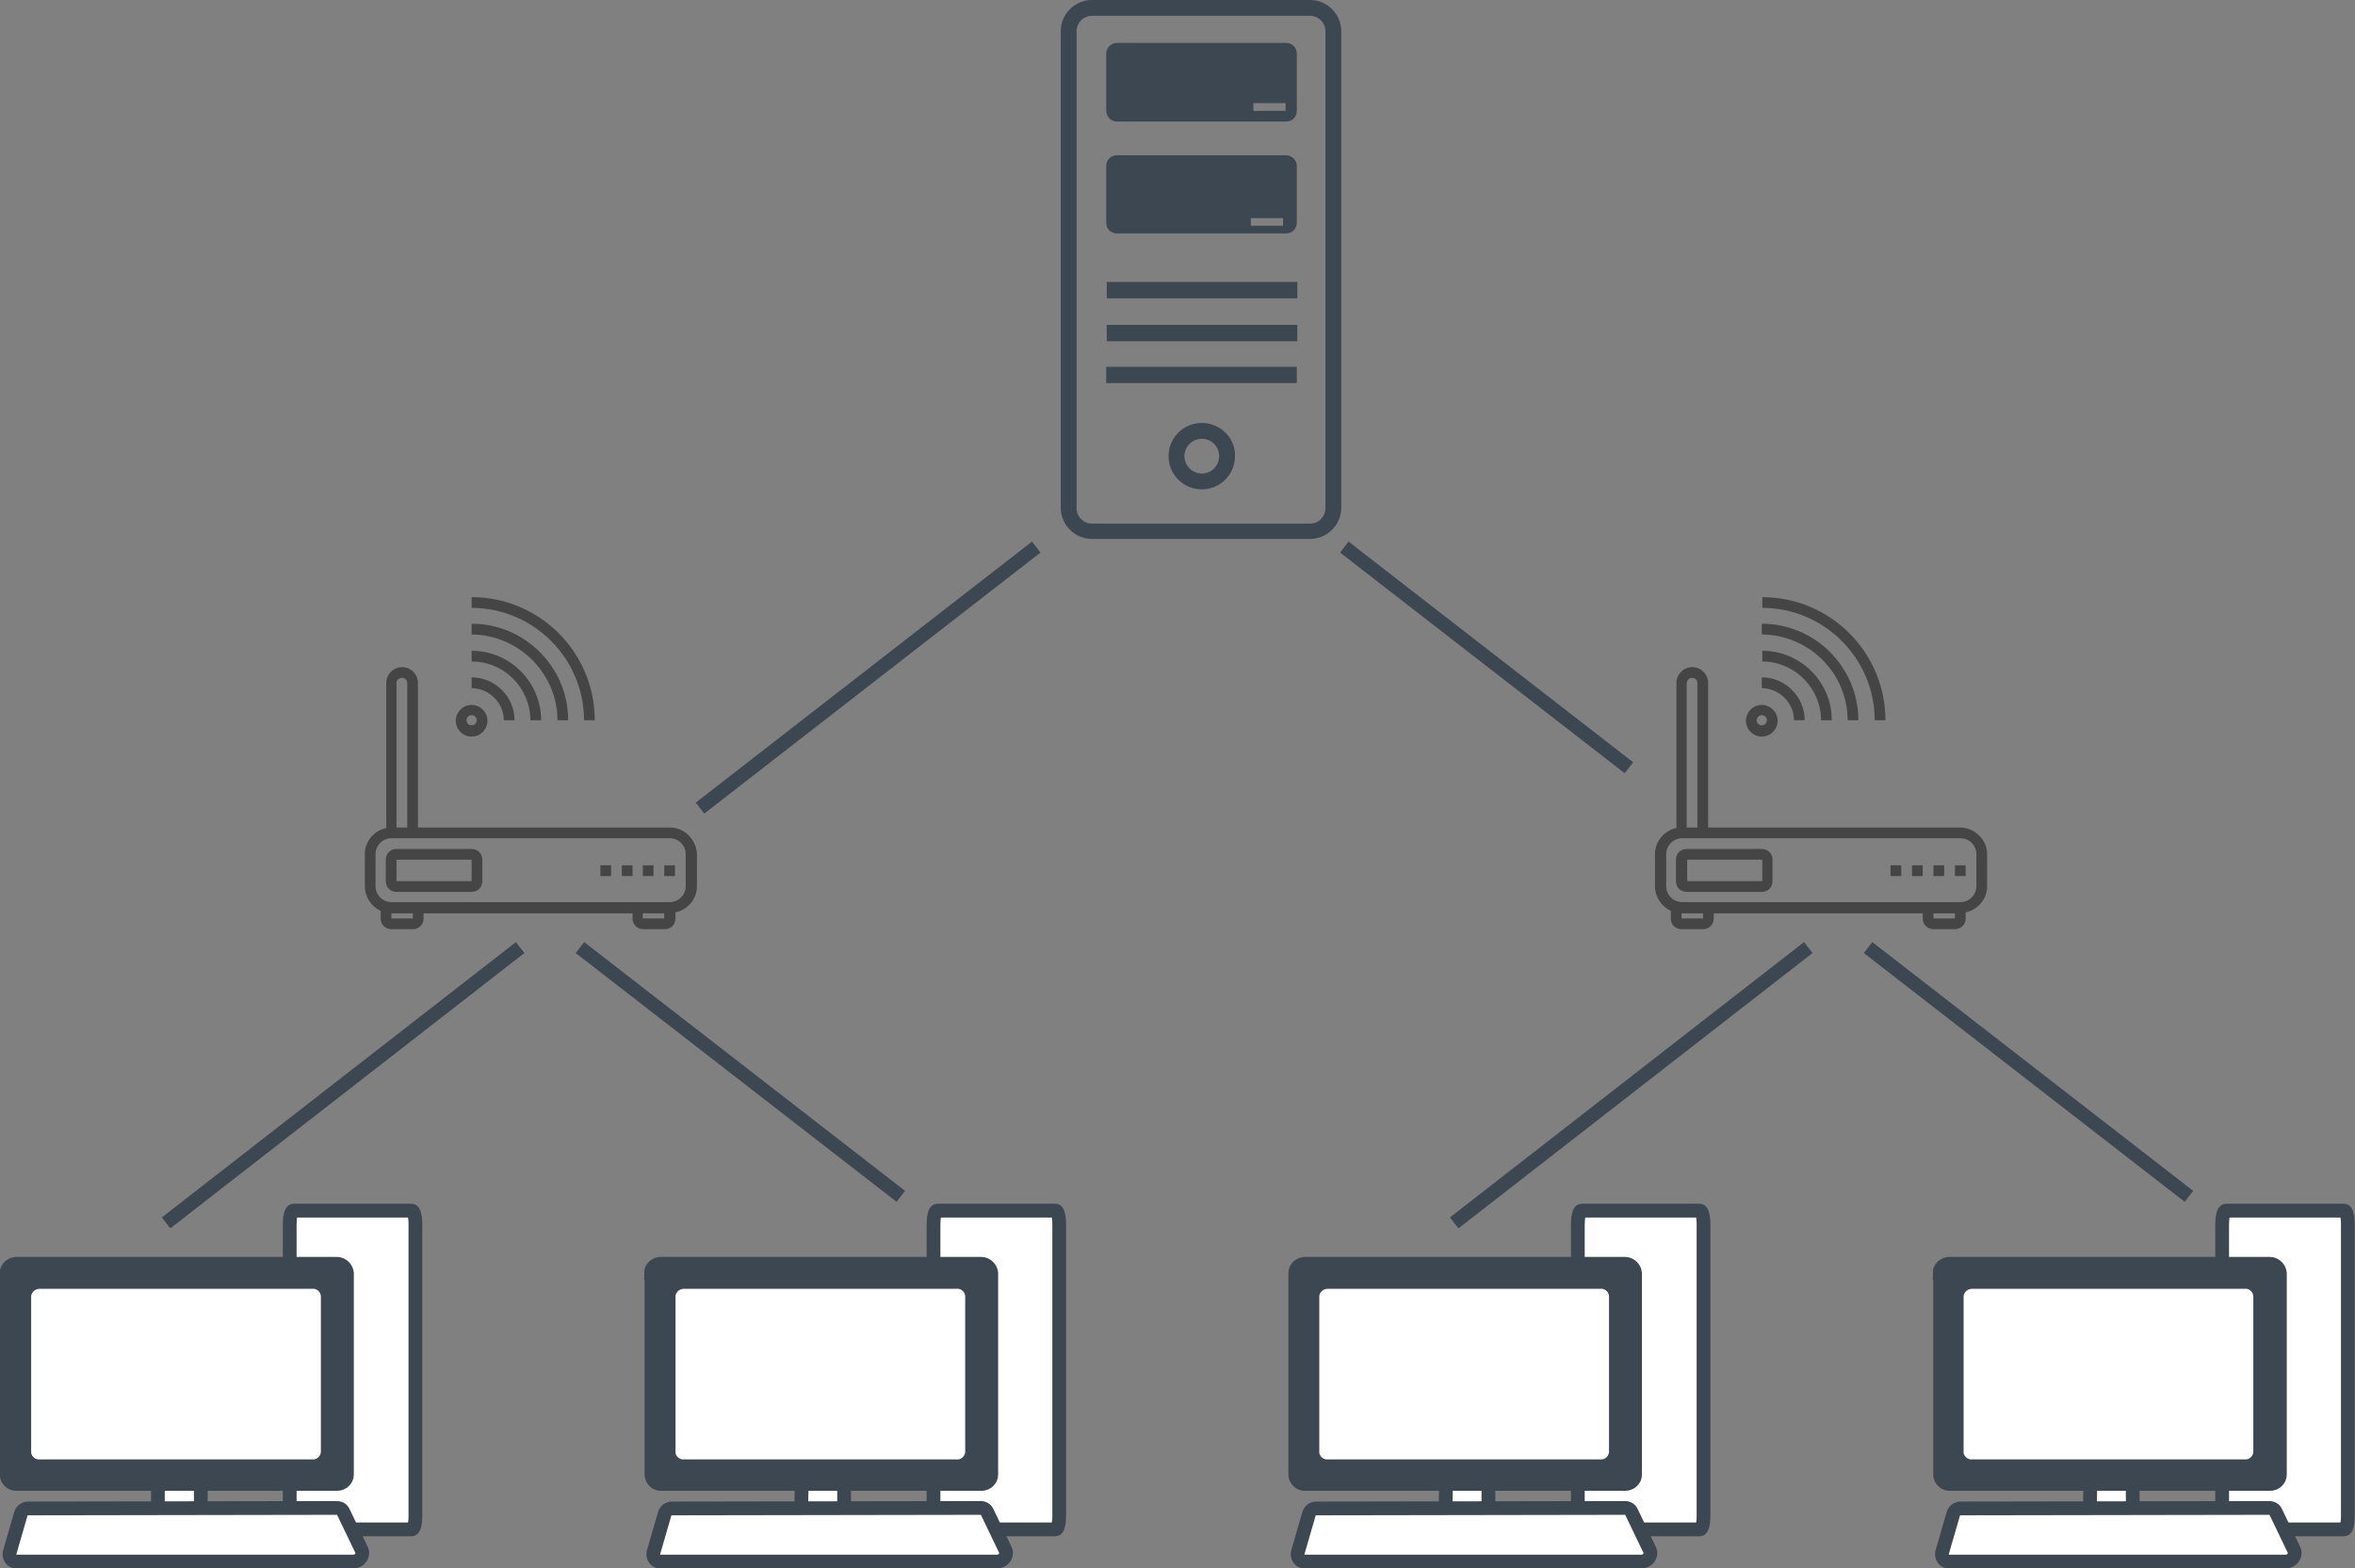 <?xml version="1.0" encoding="utf-8"?>
<!-- Generator: Adobe Illustrator 19.0.0, SVG Export Plug-In . SVG Version: 6.00 Build 0)  -->
<svg version="1.1" id="Capa_1" xmlns="http://www.w3.org/2000/svg" xmlns:xlink="http://www.w3.org/1999/xlink" x="0px" y="0px"
	 viewBox="0 0 460.9 307" style="enable-background:new 0 0 460.9 307;" xml:space="preserve">
<rect x="0" y="0" width="460.9" height="307" fill="#808080" stroke="none"/>
<style type="text/css">
	.st0{fill:#3D4752;}
	.st1{fill:#FFFFFF;}
	.st2{fill:none;stroke:#3D4752;stroke-width:2.694;stroke-miterlimit:10;}
	.st3{fill:none;stroke:#3D4752;stroke-width:2.713;stroke-miterlimit:10;}
	.st4{fill:#454545;}
</style>
<g id="XMLID_7684_">
	<path id="XMLID_7806_" class="st0" d="M256.4,0h-42.7c-3.4,0-6.1,2.8-6.1,6.1v93.3c0,3.4,2.8,6.1,6.1,6.1h42.7
		c3.4,0,6.1-2.8,6.1-6.1V6.1C262.5,2.8,259.8,0,256.4,0 M259.4,99.5c0,1.6-1.3,3-3,3h-42.7c-1.6,0-3-1.3-3-3V6.1c0-1.6,1.3-3,3-3
		h42.7c1.6,0,3,1.3,3,3V99.5z M218.6,23.8h33.1c1.2,0,2.1-0.9,2.1-2.1V10.5c0-1.2-0.9-2.1-2.1-2.1h-33.1c-1.2,0-2.1,1-2.1,2.1v11.1
		C216.5,22.8,217.4,23.8,218.6,23.8 M245.3,20.2h6.3v1.5h-6.3V20.2z M218.6,45.7h33.1c1.2,0,2.1-0.9,2.1-2.1V32.5
		c0-1.1-0.9-2.1-2.1-2.1h-33.1c-1.2,0-2.1,0.9-2.1,2.1v11.1C216.5,44.8,217.4,45.7,218.6,45.7 M244.8,42.7h6.3v1.5h-6.3V42.7z
		 M235.2,82.8c-3.6,0-6.5,2.9-6.5,6.5c0,3.6,2.9,6.5,6.5,6.5c3.6,0,6.5-2.9,6.5-6.5C241.8,85.7,238.8,82.8,235.2,82.8 M235.2,92.7
		c-1.8,0-3.4-1.5-3.4-3.4c0-1.8,1.5-3.4,3.4-3.4c1.9,0,3.4,1.5,3.4,3.4C238.6,91.2,237.1,92.7,235.2,92.7 M216.5,71.8h37.3V75h-37.3
		V71.8z M216.6,63.6h37.3v3.2h-37.3V63.6z M216.6,55.2h37.3v3.2h-37.3V55.2z"/>
	<path id="XMLID_7805_" class="st1" d="M56.7,239.6c0-1.4,0.3-2.6,0.7-2.6h23.2c0.4,0,0.7,1.2,0.7,2.6v57.2c0,1.5-0.3,2.6-0.7,2.6
		H57.4c-0.4,0-0.7-1.1-0.7-2.6L56.7,239.6z"/>
	<path id="XMLID_7804_" class="st2" d="M56.7,239.6c0-1.4,0.3-2.6,0.7-2.6h23.2c0.4,0,0.7,1.2,0.7,2.6v57.2c0,1.5-0.3,2.6-0.7,2.6
		H57.4c-0.4,0-0.7-1.1-0.7-2.6L56.7,239.6z"/>
	<path id="XMLID_7803_" class="st1" d="M30.9,290.6c0-0.1,0.1-0.2,0.2-0.2l0,0H39c0.1,0,0.2,0.1,0.3,0.2v0v5.4
		c0,0.1-0.1,0.2-0.2,0.2h0h-7.9c-0.1,0-0.2-0.1-0.3-0.2v0L30.9,290.6z"/>
	<path id="XMLID_7802_" class="st2" d="M30.9,290.6c0-0.1,0.1-0.2,0.2-0.2l0,0H39c0.1,0,0.2,0.1,0.3,0.2v0v5.4
		c0,0.1-0.1,0.2-0.2,0.2h0h-7.9c-0.1,0-0.2-0.1-0.3-0.2v0L30.9,290.6z"/>
	<path id="XMLID_7801_" class="st0" d="M1.3,249.2c0-1,0.9-1.8,2-1.8h62.6c1,0,1.9,0.8,2,1.8v39.5c0,1-0.9,1.8-1.9,1.8h0H3.3
		c-1,0.1-1.9-0.7-2-1.7c0,0,0,0,0,0V249.2z"/>
	<path id="XMLID_7800_" class="st2" d="M1.3,249.2c0-1,0.9-1.8,2-1.8h62.6c1,0,1.9,0.8,2,1.8v39.5c0,1-0.9,1.8-1.9,1.8h0H3.3
		c-1,0.1-1.9-0.7-2-1.7c0,0,0,0,0,0V249.2z"/>
	<path id="XMLID_7799_" class="st1" d="M3.2,305.7h66.1c0.9-0.1,1.6-0.8,1.6-1.7c0-0.2,0-0.3-0.1-0.5l-3.6-7.5
		c-0.2-0.5-0.7-0.8-1.3-0.8l-60.4,0.1c-0.6,0-1.2,0.4-1.4,1l-2.2,7.6c-0.2,0.8,0.3,1.6,1,1.8C2.9,305.7,3,305.7,3.2,305.7"/>
	<path id="XMLID_7798_" class="st2" d="M3.2,305.7h66.1c0.9-0.1,1.6-0.8,1.6-1.7c0-0.2,0-0.3-0.1-0.5l-3.6-7.5
		c-0.2-0.5-0.7-0.8-1.3-0.8l-60.4,0.1c-0.6,0-1.2,0.4-1.4,1l-2.2,7.6c-0.2,0.8,0.3,1.6,1,1.8C2.9,305.7,3,305.7,3.2,305.7z"/>
	<path id="XMLID_7797_" class="st1" d="M6.1,253.7c0.1-0.8,0.8-1.4,1.7-1.4h53.3c0.8-0.1,1.6,0.5,1.7,1.4v30.6
		c-0.1,0.8-0.8,1.5-1.7,1.4h0H7.8c-0.8,0.1-1.6-0.5-1.7-1.3c0,0,0,0,0,0V253.7z"/>
	<path id="XMLID_7796_" class="st1" d="M182.7,239.6c0-1.4,0.3-2.6,0.7-2.6h23.2c0.4,0,0.7,1.2,0.7,2.6v57.2c0,1.5-0.3,2.6-0.7,2.6
		h-23.2c-0.4,0-0.7-1.1-0.7-2.6L182.7,239.6z"/>
	<path id="XMLID_7795_" class="st2" d="M182.7,239.6c0-1.4,0.3-2.6,0.7-2.6h23.2c0.4,0,0.7,1.2,0.7,2.6v57.2c0,1.5-0.3,2.6-0.7,2.6
		h-23.2c-0.4,0-0.7-1.1-0.7-2.6L182.7,239.6z"/>
	<path id="XMLID_7794_" class="st1" d="M156.9,290.6c0-0.1,0.1-0.2,0.2-0.2l0,0h7.8c0.1,0,0.2,0.1,0.3,0.2v0v5.4
		c0,0.1-0.1,0.2-0.2,0.2h0h-7.9c-0.1,0-0.2-0.1-0.3-0.2v0L156.9,290.6z"/>
	<path id="XMLID_7793_" class="st2" d="M156.9,290.6c0-0.1,0.1-0.2,0.2-0.2l0,0h7.8c0.1,0,0.2,0.1,0.3,0.2v0v5.4
		c0,0.1-0.1,0.2-0.2,0.2h0h-7.9c-0.1,0-0.2-0.1-0.3-0.2v0L156.9,290.6z"/>
	<path id="XMLID_7792_" class="st0" d="M127.4,249.2c0-1,0.9-1.8,2-1.8H192c1,0,1.9,0.8,2,1.8v39.5c0,1-0.9,1.8-1.9,1.8h0h-62.6
		c-1,0.1-1.9-0.7-2-1.7c0,0,0,0,0,0V249.2z"/>
	<path id="XMLID_7791_" class="st2" d="M127.4,249.2c0-1,0.9-1.8,2-1.8H192c1,0,1.9,0.8,2,1.8v39.5c0,1-0.9,1.8-1.9,1.8h0h-62.6
		c-1,0.1-1.9-0.7-2-1.7c0,0,0,0,0,0V249.2z"/>
	<path id="XMLID_7790_" class="st1" d="M129.2,305.7h66.1c0.9-0.1,1.6-0.8,1.6-1.7c0-0.2,0-0.3-0.1-0.5l-3.6-7.5
		c-0.2-0.5-0.7-0.8-1.3-0.8l-60.4,0.1c-0.6,0-1.2,0.4-1.4,1l-2.2,7.6c-0.2,0.8,0.3,1.6,1,1.8C129,305.7,129.1,305.7,129.2,305.7"/>
	<path id="XMLID_7789_" class="st2" d="M129.2,305.7h66.1c0.9-0.1,1.6-0.8,1.6-1.7c0-0.2,0-0.3-0.1-0.5l-3.6-7.5
		c-0.2-0.5-0.7-0.8-1.3-0.8l-60.4,0.1c-0.6,0-1.2,0.4-1.4,1l-2.2,7.6c-0.2,0.8,0.3,1.6,1,1.8C129,305.7,129.1,305.7,129.2,305.7z"/>
	<path id="XMLID_7788_" class="st1" d="M132.2,253.7c0.1-0.8,0.8-1.4,1.7-1.4h53.3c0.8-0.1,1.6,0.5,1.7,1.4v30.6
		c-0.1,0.8-0.8,1.5-1.7,1.4h0h-53.3c-0.8,0.1-1.6-0.5-1.7-1.3c0,0,0,0,0,0V253.7z"/>
	<path id="XMLID_7787_" class="st1" d="M308.8,239.6c0-1.4,0.3-2.6,0.7-2.6h23.2c0.4,0,0.7,1.2,0.7,2.6v57.2c0,1.5-0.3,2.6-0.7,2.6
		h-23.2c-0.4,0-0.7-1.1-0.7-2.6L308.8,239.6z"/>
	<path id="XMLID_7786_" class="st2" d="M308.8,239.6c0-1.4,0.3-2.6,0.7-2.6h23.2c0.4,0,0.7,1.2,0.7,2.6v57.2c0,1.5-0.3,2.6-0.7,2.6
		h-23.2c-0.4,0-0.7-1.1-0.7-2.6L308.8,239.6z"/>
	<path id="XMLID_7785_" class="st1" d="M283,290.6c0-0.1,0.1-0.2,0.2-0.2l0,0h7.8c0.1,0,0.2,0.1,0.3,0.2v0v5.4
		c0,0.1-0.1,0.2-0.2,0.2h0h-7.9c-0.1,0-0.2-0.1-0.3-0.2v0L283,290.6z"/>
	<path id="XMLID_7784_" class="st2" d="M283,290.6c0-0.1,0.1-0.2,0.2-0.2l0,0h7.8c0.1,0,0.2,0.1,0.3,0.2v0v5.4
		c0,0.1-0.1,0.2-0.2,0.2h0h-7.9c-0.1,0-0.2-0.1-0.3-0.2v0L283,290.6z"/>
	<path id="XMLID_7783_" class="st0" d="M253.5,249.2c0-1,0.9-1.8,2-1.8H318c1,0,1.9,0.8,2,1.8v39.5c0,1-0.9,1.8-1.9,1.8h0h-62.6
		c-1,0.1-1.9-0.7-2-1.7c0,0,0,0,0,0V249.2z"/>
	<path id="XMLID_7782_" class="st2" d="M253.5,249.2c0-1,0.9-1.8,2-1.8H318c1,0,1.9,0.8,2,1.8v39.5c0,1-0.9,1.8-1.9,1.8h0h-62.6
		c-1,0.1-1.9-0.7-2-1.7c0,0,0,0,0,0V249.2z"/>
	<path id="XMLID_7781_" class="st1" d="M255.3,305.7h66.1c0.9-0.1,1.6-0.8,1.6-1.7c0-0.2,0-0.3-0.1-0.5l-3.6-7.5
		c-0.2-0.5-0.7-0.8-1.3-0.8l-60.4,0.1c-0.6,0-1.2,0.4-1.4,1l-2.2,7.6c-0.2,0.8,0.3,1.6,1,1.8C255.1,305.7,255.2,305.7,255.3,305.7"
		/>
	<path id="XMLID_7780_" class="st2" d="M255.3,305.7h66.1c0.9-0.1,1.6-0.8,1.6-1.7c0-0.2,0-0.3-0.1-0.5l-3.6-7.5
		c-0.2-0.5-0.7-0.8-1.3-0.8l-60.4,0.1c-0.6,0-1.2,0.4-1.4,1l-2.2,7.6c-0.2,0.8,0.3,1.6,1,1.8C255.1,305.7,255.2,305.7,255.3,305.7z"
		/>
	<path id="XMLID_7779_" class="st1" d="M258.2,253.7c0.1-0.8,0.8-1.4,1.7-1.4h53.3c0.8-0.1,1.6,0.5,1.7,1.4v30.6
		c-0.1,0.8-0.8,1.5-1.7,1.4h0h-53.3c-0.8,0.1-1.6-0.5-1.7-1.3c0,0,0,0,0,0V253.7z"/>
	<path id="XMLID_7778_" class="st1" d="M434.9,239.6c0-1.4,0.3-2.6,0.7-2.6h23.2c0.4,0,0.7,1.2,0.7,2.6v57.2c0,1.5-0.3,2.6-0.7,2.6
		h-23.2c-0.4,0-0.7-1.1-0.7-2.6L434.9,239.6z"/>
	<path id="XMLID_7777_" class="st2" d="M434.9,239.6c0-1.4,0.3-2.6,0.7-2.6h23.2c0.4,0,0.7,1.2,0.7,2.6v57.2c0,1.5-0.3,2.6-0.7,2.6
		h-23.2c-0.4,0-0.7-1.1-0.7-2.6L434.9,239.6z"/>
	<path id="XMLID_7776_" class="st1" d="M409.1,290.6c0-0.1,0.1-0.2,0.2-0.2l0,0h7.8c0.1,0,0.2,0.1,0.3,0.2v0v5.4
		c0,0.1-0.1,0.2-0.2,0.2h0h-7.9c-0.1,0-0.2-0.1-0.3-0.2v0L409.1,290.6z"/>
	<path id="XMLID_7775_" class="st2" d="M409.1,290.6c0-0.1,0.1-0.2,0.2-0.2l0,0h7.8c0.1,0,0.2,0.1,0.3,0.2v0v5.4
		c0,0.1-0.1,0.2-0.2,0.2h0h-7.9c-0.1,0-0.2-0.1-0.3-0.2v0L409.1,290.6z"/>
	<path id="XMLID_7774_" class="st0" d="M379.6,249.2c0-1,0.9-1.8,2-1.8h62.6c1,0,1.9,0.8,2,1.8v39.5c0,1-0.9,1.8-1.9,1.8h0h-62.6
		c-1,0.1-1.9-0.7-2-1.7c0,0,0,0,0,0V249.2z"/>
	<path id="XMLID_7773_" class="st2" d="M379.6,249.2c0-1,0.9-1.8,2-1.8h62.6c1,0,1.9,0.8,2,1.8v39.5c0,1-0.9,1.8-1.9,1.8h0h-62.6
		c-1,0.1-1.9-0.7-2-1.7c0,0,0,0,0,0V249.2z"/>
	<path id="XMLID_7772_" class="st1" d="M381.4,305.7h66.1c0.9-0.1,1.6-0.8,1.6-1.7c0-0.2,0-0.3-0.1-0.5l-3.6-7.5
		c-0.2-0.5-0.7-0.8-1.3-0.8l-60.4,0.1c-0.6,0-1.2,0.4-1.4,1l-2.2,7.6c-0.2,0.8,0.3,1.6,1,1.8C381.1,305.7,381.2,305.7,381.4,305.7"
		/>
	<path id="XMLID_7771_" class="st2" d="M381.4,305.7h66.1c0.9-0.1,1.6-0.8,1.6-1.7c0-0.2,0-0.3-0.1-0.5l-3.6-7.5
		c-0.2-0.5-0.7-0.8-1.3-0.8l-60.4,0.1c-0.6,0-1.2,0.4-1.4,1l-2.2,7.6c-0.2,0.8,0.3,1.6,1,1.8C381.1,305.7,381.2,305.7,381.4,305.7z"
		/>
	<path id="XMLID_7770_" class="st1" d="M384.3,253.7c0.1-0.8,0.8-1.4,1.7-1.4h53.3c0.8-0.1,1.6,0.5,1.7,1.4v30.6
		c-0.1,0.8-0.8,1.5-1.7,1.4h0H386c-0.8,0.1-1.6-0.5-1.7-1.3c0,0,0,0,0,0V253.7z"/>
	<polyline id="XMLID_7769_" class="st3" points="202.8,107.1 139.7,156.1 137,158.2 	"/>
	<line id="XMLID_7768_" class="st3" x1="101.8" y1="185.5" x2="32.5" y2="239.4"/>
	<line id="XMLID_7767_" class="st3" x1="113.5" y1="185.5" x2="176.3" y2="234.2"/>
	<line id="XMLID_7766_" class="st3" x1="353.9" y1="185.5" x2="284.6" y2="239.4"/>
	<line id="XMLID_7765_" class="st3" x1="365.6" y1="185.5" x2="428.4" y2="234.2"/>
	<line id="XMLID_7764_" class="st3" x1="263.1" y1="107.1" x2="318.8" y2="150.3"/>
	<path id="XMLID_7758_" class="st4" d="M131.1,162H81.8v-28.3c0-1.7-1.4-3.1-3.1-3.1c-1.7,0-3.1,1.4-3.1,3.1v28.4
		c-2.4,0.5-4.2,2.6-4.2,5.1v6.3c0,2.1,1.3,4,3.1,4.8v1.5c0,1.2,0.9,2.1,2.1,2.1h4.2c1.2,0,2.1-0.9,2.1-2.1v-1h40.9v1
		c0,1.2,0.9,2.1,2.1,2.1h4.2c1.2,0,2.1-0.9,2.1-2.1v-1.2c2.4-0.5,4.2-2.6,4.2-5.1v-6.3C136.3,164.4,134,162,131.1,162 M78.7,132.7
		c0.6,0,1,0.5,1,1V162h-2.1v-28.3C77.6,133.1,78.1,132.7,78.7,132.7 M80.8,179.8h-4.2v-1h4.2V179.8z M130,179.8h-4.2v-1h4.2V179.8z
		 M134.2,173.5c0,1.7-1.4,3.1-3.1,3.1H76.6c-1.7,0-3.1-1.4-3.1-3.1v-6.3c0-1.7,1.4-3.1,3.1-3.1h54.5c1.7,0,3.1,1.4,3.1,3.1V173.5z"
		/>
	<path id="XMLID_7740_" class="st4" d="M92.3,166.2H77.6c-1.2,0-2.1,0.9-2.1,2.1v4.2c0,1.2,0.9,2.1,2.1,2.1h14.7
		c1.2,0,2.1-0.9,2.1-2.1v-4.2C94.4,167.1,93.5,166.2,92.3,166.2 M77.6,172.5v-4.2h14.7l0,4.2H77.6z"/>
	<rect id="XMLID_7739_" x="130" y="169.4" class="st4" width="2.1" height="2.1"/>
	<rect id="XMLID_7738_" x="125.8" y="169.4" class="st4" width="2.1" height="2.1"/>
	<rect id="XMLID_7737_" x="121.7" y="169.4" class="st4" width="2.1" height="2.1"/>
	<rect id="XMLID_7736_" x="117.5" y="169.4" class="st4" width="2.1" height="2.1"/>
	<path id="XMLID_7733_" class="st4" d="M92.3,144.2c1.7,0,3.1-1.4,3.1-3.1c0-1.7-1.4-3.1-3.1-3.1c-1.7,0-3.1,1.4-3.1,3.1
		C89.2,142.8,90.6,144.2,92.3,144.2 M92.3,140c0.6,0,1,0.5,1,1c0,0.6-0.5,1-1,1c-0.6,0-1-0.5-1-1C91.3,140.5,91.7,140,92.3,140"/>
	<path id="XMLID_7732_" class="st4" d="M98.6,141h2.1c0-4.6-3.8-8.4-8.4-8.4v2.1C95.8,134.8,98.6,137.6,98.6,141"/>
	<path id="XMLID_7731_" class="st4" d="M103.8,141h2.1c0-7.5-6.1-13.6-13.6-13.6v2.1C98.7,129.5,103.8,134.7,103.8,141"/>
	<path id="XMLID_7730_" class="st4" d="M109.1,141h2.1c0-10.4-8.5-18.9-18.9-18.9v2.1C101.5,124.3,109.1,131.8,109.1,141"/>
	<path id="XMLID_7729_" class="st4" d="M114.3,141h2.1c0-13.3-10.8-24.1-24.1-24.1v2.1C104.4,119,114.3,128.9,114.3,141"/>
	<path id="XMLID_7723_" class="st4" d="M383.6,162h-49.3v-28.3c0-1.7-1.4-3.1-3.1-3.1c-1.7,0-3.1,1.4-3.1,3.1v28.4
		c-2.4,0.5-4.2,2.6-4.2,5.1v6.3c0,2.1,1.3,4,3.1,4.8v1.5c0,1.2,0.9,2.1,2.1,2.1h4.2c1.2,0,2.1-0.9,2.1-2.1v-1h40.9v1
		c0,1.2,0.9,2.1,2.1,2.1h4.2c1.2,0,2.1-0.9,2.1-2.1v-1.2c2.4-0.5,4.2-2.6,4.2-5.1v-6.3C388.9,164.4,386.5,162,383.6,162
		 M331.2,132.7c0.6,0,1,0.5,1,1V162h-2.1v-28.3C330.2,133.1,330.6,132.7,331.2,132.7 M333.3,179.8h-4.2v-1h4.2V179.8z M382.6,179.8
		h-4.2v-1h4.2V179.8z M386.8,173.5c0,1.7-1.4,3.1-3.1,3.1h-54.5c-1.7,0-3.1-1.4-3.1-3.1v-6.3c0-1.7,1.4-3.1,3.1-3.1h54.5
		c1.7,0,3.1,1.4,3.1,3.1V173.5z"/>
	<path id="XMLID_7717_" class="st4" d="M344.8,166.2h-14.7c-1.2,0-2.1,0.9-2.1,2.1v4.2c0,1.2,0.9,2.1,2.1,2.1h14.7
		c1.2,0,2.1-0.9,2.1-2.1v-4.2C346.9,167.1,346,166.2,344.8,166.2 M330.2,172.5v-4.2h14.7l0,4.2H330.2z"/>
	<rect id="XMLID_7716_" x="382.6" y="169.4" class="st4" width="2.1" height="2.1"/>
	<rect id="XMLID_7705_" x="378.4" y="169.4" class="st4" width="2.1" height="2.1"/>
	<rect id="XMLID_7700_" x="374.2" y="169.4" class="st4" width="2.1" height="2.1"/>
	<rect id="XMLID_7699_" x="370" y="169.4" class="st4" width="2.1" height="2.1"/>
	<path id="XMLID_6972_" class="st4" d="M344.8,144.2c1.7,0,3.1-1.4,3.1-3.1c0-1.7-1.4-3.1-3.1-3.1c-1.7,0-3.1,1.4-3.1,3.1
		C341.7,142.8,343.1,144.2,344.8,144.2 M344.8,140c0.6,0,1,0.5,1,1c0,0.6-0.5,1-1,1c-0.6,0-1-0.5-1-1
		C343.8,140.5,344.3,140,344.8,140"/>
	<path id="XMLID_6970_" class="st4" d="M351.1,141h2.1c0-4.6-3.8-8.4-8.4-8.4v2.1C348.3,134.8,351.1,137.6,351.1,141"/>
	<path id="XMLID_6969_" class="st4" d="M356.4,141h2.1c0-7.5-6.1-13.6-13.6-13.6v2.1C351.2,129.5,356.4,134.7,356.4,141"/>
	<path id="XMLID_6967_" class="st4" d="M361.6,141h2.1c0-10.4-8.5-18.9-18.9-18.9v2.1C354.1,124.3,361.6,131.8,361.6,141"/>
	<path id="XMLID_6966_" class="st4" d="M366.9,141h2.1c0-13.3-10.8-24.1-24.1-24.1v2.1C357,119,366.9,128.9,366.9,141"/>
</g>
</svg>
